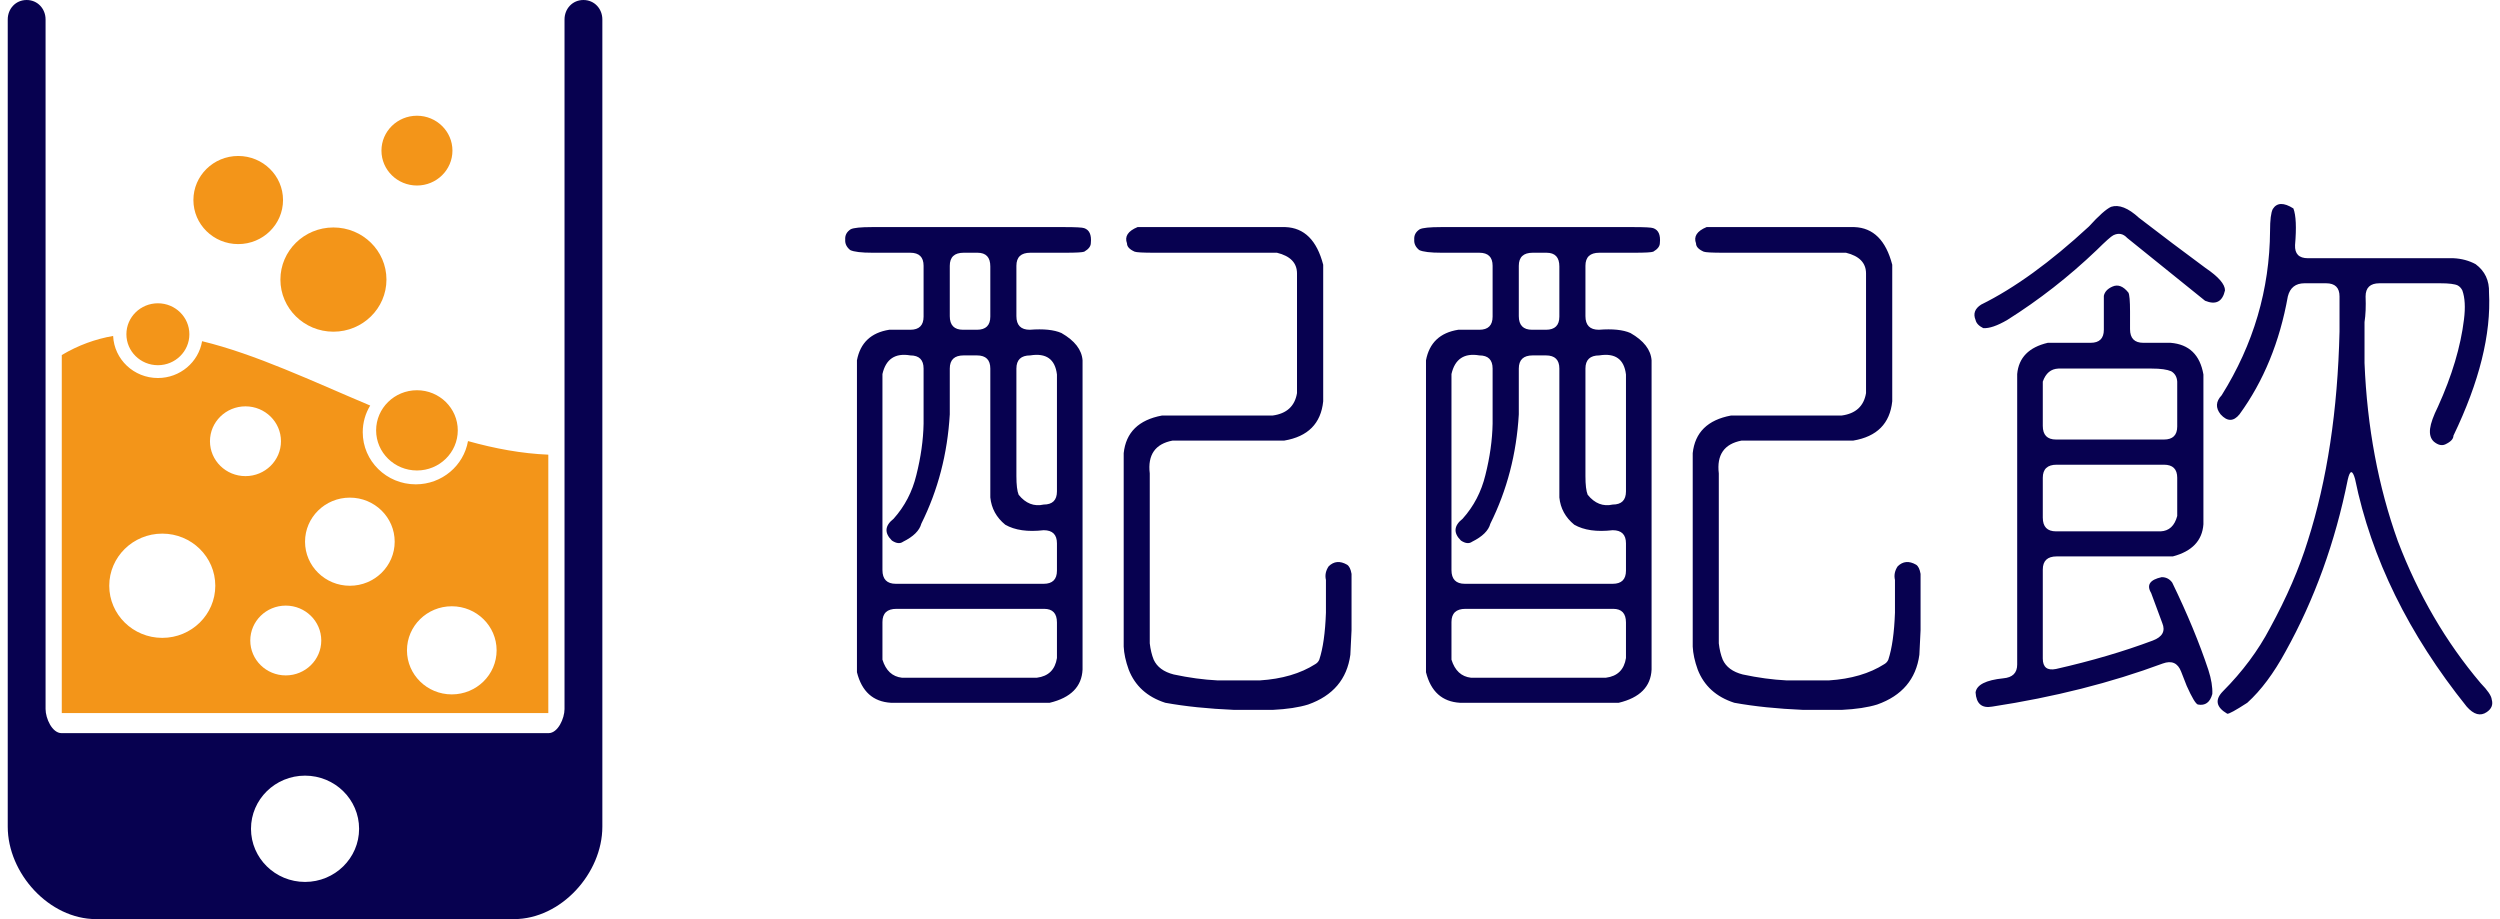 <svg width="136" height="50" viewBox="0 0 136 50" fill="none" xmlns="http://www.w3.org/2000/svg">
<path d="M46.283 12.469C46.446 12.392 46.829 12.354 47.431 12.354H57.923C58.525 12.354 58.878 12.373 58.981 12.411C59.265 12.509 59.385 12.777 59.342 13.216C59.342 13.394 59.222 13.553 58.981 13.692C58.878 13.73 58.536 13.749 57.956 13.749H56.047C55.544 13.749 55.292 13.986 55.292 14.459V17.198C55.292 17.692 55.535 17.939 56.021 17.939C56.765 17.88 57.339 17.939 57.743 18.117C58.465 18.531 58.848 19.025 58.891 19.6V36.424C58.848 37.354 58.252 37.956 57.105 38.231H48.463C47.495 38.172 46.881 37.618 46.618 36.57V19.6C46.799 18.649 47.384 18.096 48.373 17.939H49.52C50.002 17.939 50.243 17.7 50.243 17.223V14.459C50.243 13.986 50.002 13.749 49.52 13.749H47.463C46.857 13.749 46.453 13.7 46.251 13.603C46.053 13.443 45.963 13.252 45.98 13.033C45.963 12.796 46.064 12.608 46.283 12.469ZM61.309 13.242C61.167 12.866 61.359 12.57 61.883 12.354H69.925C70.953 12.392 71.638 13.075 71.982 14.402V21.831C71.858 23.04 71.15 23.752 69.861 23.968H63.786C62.84 24.149 62.427 24.745 62.547 25.755V34.998C62.586 35.332 62.657 35.628 62.76 35.885C62.941 36.283 63.304 36.551 63.85 36.691C64.676 36.868 65.471 36.976 66.236 37.014H68.532C69.74 36.938 70.748 36.642 71.557 36.126C71.656 36.067 71.727 35.987 71.769 35.885C71.972 35.273 72.092 34.421 72.131 33.331V31.549C72.07 31.292 72.12 31.044 72.279 30.808C72.563 30.529 72.896 30.499 73.279 30.719C73.399 30.795 73.481 30.962 73.524 31.22V34.282L73.459 35.619C73.279 36.946 72.513 37.848 71.163 38.326C70.66 38.482 70.015 38.58 69.229 38.618H67.146C65.731 38.558 64.48 38.429 63.392 38.231C62.408 37.914 61.743 37.312 61.4 36.424C61.236 35.968 61.146 35.551 61.129 35.175V24.652C61.249 23.524 61.943 22.841 63.212 22.605H69.229C69.994 22.503 70.437 22.098 70.557 21.388V14.877C70.557 14.303 70.194 13.927 69.467 13.749H62.792C62.186 13.749 61.832 13.73 61.728 13.692C61.449 13.569 61.309 13.419 61.309 13.242ZM53.873 17.223V14.491C53.873 13.996 53.641 13.749 53.177 13.749H52.422C51.919 13.749 51.668 13.986 51.668 14.459V17.198C51.668 17.692 51.909 17.939 52.39 17.939H53.145C53.631 17.939 53.873 17.7 53.873 17.223ZM49.52 19.334C48.695 19.194 48.19 19.532 48.005 20.348V31.011C48.005 31.509 48.248 31.759 48.734 31.759H56.776C57.257 31.759 57.498 31.52 57.498 31.042V29.559C57.498 29.081 57.257 28.843 56.776 28.843C55.907 28.944 55.211 28.845 54.686 28.545C54.205 28.152 53.934 27.657 53.873 27.061V20.05C53.873 19.573 53.631 19.334 53.145 19.334H52.422C51.919 19.334 51.668 19.573 51.668 20.05V22.541C51.543 24.684 51.027 26.666 50.12 28.488C50.021 28.864 49.69 29.191 49.127 29.47C48.964 29.588 48.762 29.567 48.521 29.407C48.099 28.993 48.13 28.598 48.611 28.221C49.217 27.545 49.63 26.753 49.849 25.844C50.094 24.872 50.226 23.94 50.243 23.049V20.05C50.243 19.573 50.002 19.334 49.52 19.334ZM57.498 26.732V20.373C57.399 19.541 56.915 19.194 56.047 19.334C55.544 19.334 55.292 19.573 55.292 20.05V25.901C55.292 26.379 55.333 26.717 55.415 26.916C55.797 27.389 56.251 27.566 56.776 27.448C57.257 27.448 57.498 27.209 57.498 26.732ZM57.498 35.797V33.863C57.498 33.369 57.266 33.121 56.801 33.121H48.766C48.259 33.121 48.005 33.36 48.005 33.838V35.885C48.19 36.481 48.542 36.809 49.063 36.868H56.408C57.036 36.788 57.399 36.431 57.498 35.797ZM77.238 12.469C77.402 12.392 77.784 12.354 78.386 12.354H88.879C89.481 12.354 89.833 12.373 89.936 12.411C90.22 12.509 90.341 12.777 90.297 13.216C90.297 13.394 90.177 13.553 89.936 13.692C89.833 13.73 89.491 13.749 88.911 13.749H87.002C86.499 13.749 86.248 13.986 86.248 14.459V17.198C86.248 17.692 86.49 17.939 86.976 17.939C87.72 17.88 88.294 17.939 88.698 18.117C89.42 18.531 89.803 19.025 89.846 19.6V36.424C89.803 37.354 89.208 37.956 88.06 38.231H79.418C78.451 38.172 77.836 37.618 77.574 36.57V19.6C77.754 18.649 78.339 18.096 79.328 17.939H80.476C80.957 17.939 81.198 17.7 81.198 17.223V14.459C81.198 13.986 80.957 13.749 80.476 13.749H78.418C77.812 13.749 77.408 13.7 77.206 13.603C77.008 13.443 76.918 13.252 76.935 13.033C76.918 12.796 77.019 12.608 77.238 12.469ZM92.264 13.242C92.123 12.866 92.314 12.57 92.838 12.354H100.88C101.908 12.392 102.594 13.075 102.938 14.402V21.831C102.813 23.04 102.106 23.752 100.816 23.968H94.741C93.795 24.149 93.382 24.745 93.503 25.755V34.998C93.541 35.332 93.612 35.628 93.716 35.885C93.896 36.283 94.259 36.551 94.805 36.691C95.631 36.868 96.426 36.976 97.192 37.014H99.487C100.695 36.938 101.704 36.642 102.512 36.126C102.611 36.067 102.682 35.987 102.725 35.885C102.927 35.273 103.047 34.421 103.086 33.331V31.549C103.026 31.292 103.075 31.044 103.234 30.808C103.518 30.529 103.851 30.499 104.234 30.719C104.354 30.795 104.436 30.962 104.479 31.22V34.282L104.414 35.619C104.234 36.946 103.469 37.848 102.119 38.326C101.616 38.482 100.971 38.58 100.184 38.618H98.101C96.686 38.558 95.435 38.429 94.347 38.231C93.363 37.914 92.699 37.312 92.355 36.424C92.191 35.968 92.101 35.551 92.084 35.175V24.652C92.204 23.524 92.899 22.841 94.167 22.605H100.184C100.949 22.503 101.392 22.098 101.512 21.388V14.877C101.512 14.303 101.149 13.927 100.422 13.749H93.748C93.141 13.749 92.787 13.73 92.684 13.692C92.404 13.569 92.264 13.419 92.264 13.242ZM84.829 17.223V14.491C84.829 13.996 84.597 13.749 84.132 13.749H83.378C82.875 13.749 82.623 13.986 82.623 14.459V17.198C82.623 17.692 82.864 17.939 83.346 17.939H84.1C84.586 17.939 84.829 17.7 84.829 17.223ZM80.476 19.334C79.65 19.194 79.145 19.532 78.96 20.348V31.011C78.96 31.509 79.203 31.759 79.689 31.759H87.731C88.212 31.759 88.453 31.52 88.453 31.042V29.559C88.453 29.081 88.212 28.843 87.731 28.843C86.862 28.944 86.166 28.845 85.641 28.545C85.16 28.152 84.889 27.657 84.829 27.061V20.05C84.829 19.573 84.586 19.334 84.1 19.334H83.378C82.875 19.334 82.623 19.573 82.623 20.05V22.541C82.499 24.684 81.983 26.666 81.075 28.488C80.977 28.864 80.645 29.191 80.082 29.47C79.919 29.588 79.717 29.567 79.476 29.407C79.055 28.993 79.085 28.598 79.566 28.221C80.173 27.545 80.585 26.753 80.805 25.844C81.05 24.872 81.181 23.94 81.198 23.049V20.05C81.198 19.573 80.957 19.334 80.476 19.334ZM88.453 26.732V20.373C88.354 19.541 87.871 19.194 87.002 19.334C86.499 19.334 86.248 19.573 86.248 20.05V25.901C86.248 26.379 86.288 26.717 86.37 26.916C86.753 27.389 87.206 27.566 87.731 27.448C88.212 27.448 88.453 27.209 88.453 26.732ZM88.453 35.797V33.863C88.453 33.369 88.221 33.121 87.757 33.121H79.721C79.214 33.121 78.96 33.36 78.96 33.838V35.885C79.145 36.481 79.498 36.809 80.018 36.868H87.363C87.991 36.788 88.354 36.431 88.453 35.797ZM123.639 11.372C123.862 11.017 124.236 11.006 124.761 11.34C124.903 11.716 124.933 12.38 124.851 13.331C124.83 13.808 125.062 14.047 125.548 14.047H133.467C133.91 14.068 134.312 14.176 134.673 14.37C135.18 14.746 135.423 15.262 135.402 15.917C135.522 18.178 134.877 20.773 133.467 23.701C133.467 23.879 133.317 24.038 133.016 24.177C132.831 24.257 132.629 24.209 132.409 24.031C132.229 23.871 132.158 23.632 132.197 23.315C132.235 23.019 132.377 22.624 132.622 22.129C133.388 20.443 133.861 18.858 134.041 17.375C134.123 16.72 134.093 16.194 133.951 15.797C133.891 15.678 133.809 15.589 133.706 15.53C133.547 15.45 133.224 15.41 132.738 15.41H129.443C128.94 15.41 128.688 15.649 128.688 16.126C128.71 16.663 128.691 17.128 128.63 17.521V19.752C128.772 23.239 129.376 26.468 130.443 29.439C131.552 32.35 133.054 34.926 134.95 37.166C135.333 37.559 135.533 37.855 135.55 38.053C135.632 38.332 135.542 38.56 135.279 38.738C134.935 38.975 134.572 38.875 134.189 38.44C131.025 34.497 129 30.368 128.114 26.053C127.973 25.555 127.841 25.563 127.721 26.079C127.037 29.489 125.909 32.61 124.335 35.442C123.69 36.629 122.996 37.559 122.252 38.231C121.607 38.649 121.244 38.848 121.162 38.827C120.556 38.472 120.477 38.066 120.924 37.61C121.99 36.54 122.846 35.391 123.491 34.161C124.398 32.5 125.083 30.916 125.548 29.407C126.597 26.119 127.171 22.326 127.27 18.028V16.126C127.27 15.649 127.027 15.41 126.541 15.41H125.367C124.881 15.41 124.578 15.649 124.458 16.126C124.015 18.603 123.138 20.741 121.827 22.541C121.504 22.939 121.162 22.939 120.801 22.541C120.518 22.186 120.537 21.84 120.859 21.502C122.592 18.73 123.469 15.748 123.491 12.557C123.491 11.966 123.54 11.57 123.639 11.372ZM114.842 11.251C115.268 11.112 115.773 11.31 116.358 11.847C117.566 12.777 118.774 13.688 119.982 14.579C120.687 15.057 121.04 15.463 121.04 15.797C120.902 16.414 120.541 16.602 119.956 16.361L115.719 12.944C115.5 12.707 115.249 12.659 114.965 12.798C114.845 12.857 114.544 13.126 114.062 13.603C112.549 15.049 110.926 16.316 109.193 17.407C108.647 17.724 108.213 17.872 107.89 17.851C107.65 17.732 107.51 17.584 107.471 17.407C107.329 17.069 107.43 16.79 107.774 16.57C109.584 15.678 111.538 14.262 113.636 12.323C114.178 11.727 114.58 11.37 114.842 11.251ZM114.907 15.594C115.208 15.454 115.5 15.562 115.784 15.917C115.844 16.018 115.874 16.365 115.874 16.957V17.907C115.874 18.402 116.115 18.649 116.597 18.649H118.08C119.086 18.73 119.681 19.304 119.866 20.373V28.519C119.802 29.411 119.247 29.994 118.202 30.269H111.882C111.379 30.269 111.128 30.508 111.128 30.985V35.828C111.128 36.302 111.369 36.49 111.85 36.392C113.768 35.957 115.522 35.442 117.112 34.846C117.637 34.647 117.809 34.33 117.628 33.895L117.022 32.259C116.76 31.824 116.951 31.537 117.596 31.397C117.837 31.397 118.028 31.497 118.17 31.695C118.996 33.398 119.651 34.983 120.137 36.45C120.296 36.944 120.367 37.379 120.35 37.755C120.225 38.212 119.963 38.402 119.563 38.326C119.443 38.284 119.241 37.946 118.957 37.312L118.654 36.538C118.473 36.065 118.14 35.917 117.654 36.095C114.834 37.143 111.74 37.925 108.374 38.44C107.811 38.541 107.51 38.284 107.471 37.667C107.531 37.252 108.034 36.997 108.98 36.9C109.483 36.857 109.735 36.608 109.735 36.152V20.348C109.816 19.456 110.371 18.89 111.399 18.649H113.727C114.208 18.649 114.449 18.413 114.449 17.939V16.095C114.492 15.879 114.645 15.712 114.907 15.594ZM117.054 20.05H111.973C111.568 20.067 111.287 20.304 111.128 20.76V23.169C111.128 23.663 111.369 23.911 111.85 23.911H117.719C118.2 23.911 118.441 23.674 118.441 23.201V20.76C118.424 20.502 118.314 20.314 118.112 20.196C117.888 20.099 117.536 20.05 117.054 20.05ZM118.441 28.069V25.99C118.441 25.517 118.2 25.28 117.719 25.28H111.882C111.379 25.28 111.128 25.517 111.128 25.99V28.158C111.128 28.657 111.369 28.906 111.85 28.906H117.538C117.998 28.885 118.299 28.606 118.441 28.069Z" fill="#070150"/>
<path d="M10.302 18.183C10.302 19.113 9.536 19.867 8.59 19.867C7.643 19.867 6.876 19.113 6.876 18.183C6.876 17.253 7.643 16.499 8.59 16.499C9.535 16.499 10.302 17.253 10.302 18.183ZM22.683 6.296C21.616 6.296 20.751 7.145 20.751 8.194C20.751 9.243 21.616 10.092 22.683 10.092C23.748 10.092 24.613 9.243 24.613 8.194C24.613 7.145 23.748 6.296 22.683 6.296ZM29.828 24.734V38.79H3.361V19.314C4.261 18.777 5.193 18.444 6.154 18.275C6.211 19.549 7.279 20.564 8.589 20.564C9.799 20.564 10.803 19.698 10.994 18.561C13.904 19.266 16.983 20.733 20.139 22.062C19.88 22.486 19.733 22.983 19.733 23.513C19.733 25.079 21.024 26.348 22.617 26.348C24.043 26.348 25.226 25.331 25.459 23.995C26.912 24.4 28.372 24.675 29.828 24.734ZM11.712 31.865C11.712 30.299 10.42 29.029 8.828 29.029C7.235 29.029 5.943 30.299 5.943 31.865C5.943 33.43 7.235 34.7 8.828 34.7C10.42 34.7 11.712 33.43 11.712 31.865ZM13.354 25.901C14.42 25.901 15.285 25.052 15.285 24.003C15.285 22.955 14.42 22.105 13.354 22.105C12.287 22.105 11.422 22.955 11.422 24.003C11.422 25.052 12.287 25.901 13.354 25.901ZM17.477 34.844C17.477 33.795 16.612 32.945 15.546 32.945C14.479 32.945 13.615 33.795 13.615 34.844C13.615 35.892 14.479 36.742 15.546 36.742C16.612 36.742 17.477 35.892 17.477 34.844ZM21.471 29.468C21.471 28.144 20.379 27.071 19.032 27.071C17.685 27.071 16.594 28.144 16.594 29.468C16.594 30.792 17.685 31.865 19.032 31.865C20.379 31.865 21.471 30.792 21.471 29.468ZM27.016 35.378C27.016 34.054 25.924 32.981 24.577 32.981C23.23 32.981 22.139 34.054 22.139 35.378C22.139 36.702 23.23 37.775 24.577 37.775C25.924 37.775 27.016 36.702 27.016 35.378ZM18.138 12.374C16.546 12.374 15.254 13.643 15.254 15.209C15.254 16.775 16.546 18.044 18.138 18.044C19.731 18.044 21.023 16.775 21.023 15.209C21.023 13.643 19.731 12.374 18.138 12.374ZM22.683 21.229C21.456 21.229 20.461 22.207 20.461 23.412C20.461 24.617 21.456 25.594 22.683 25.594C23.908 25.594 24.903 24.617 24.903 23.412C24.903 22.206 23.908 21.229 22.683 21.229ZM12.959 8.485C11.612 8.485 10.521 9.559 10.521 10.882C10.521 12.206 11.612 13.279 12.959 13.279C14.305 13.279 15.397 12.206 15.397 10.882C15.397 9.559 14.305 8.485 12.959 8.485Z" fill="#F39519"/>
<path d="M31.739 0C31.143 0 30.71 0.475 30.71 1.06V1.325V38.572C30.71 39.077 30.354 39.883 29.84 39.883H21.382H11.807H3.349C2.834 39.883 2.479 39.077 2.479 38.572V1.325V1.06C2.479 0.475 2.045 0 1.45 0C0.854 0 0.421 0.475 0.421 1.06V1.325V44.973C0.421 47.5 2.663 50 5.234 50H11.807H21.382H27.955C30.526 50 32.768 47.501 32.768 44.973V1.325V1.06C32.768 0.475 32.334 0 31.739 0ZM16.594 47.977C14.971 47.977 13.654 46.682 13.654 45.086C13.654 43.49 14.971 42.195 16.594 42.195C18.218 42.195 19.535 43.49 19.535 45.086C19.535 46.682 18.218 47.977 16.594 47.977Z" fill="#070150"/>
</svg>
